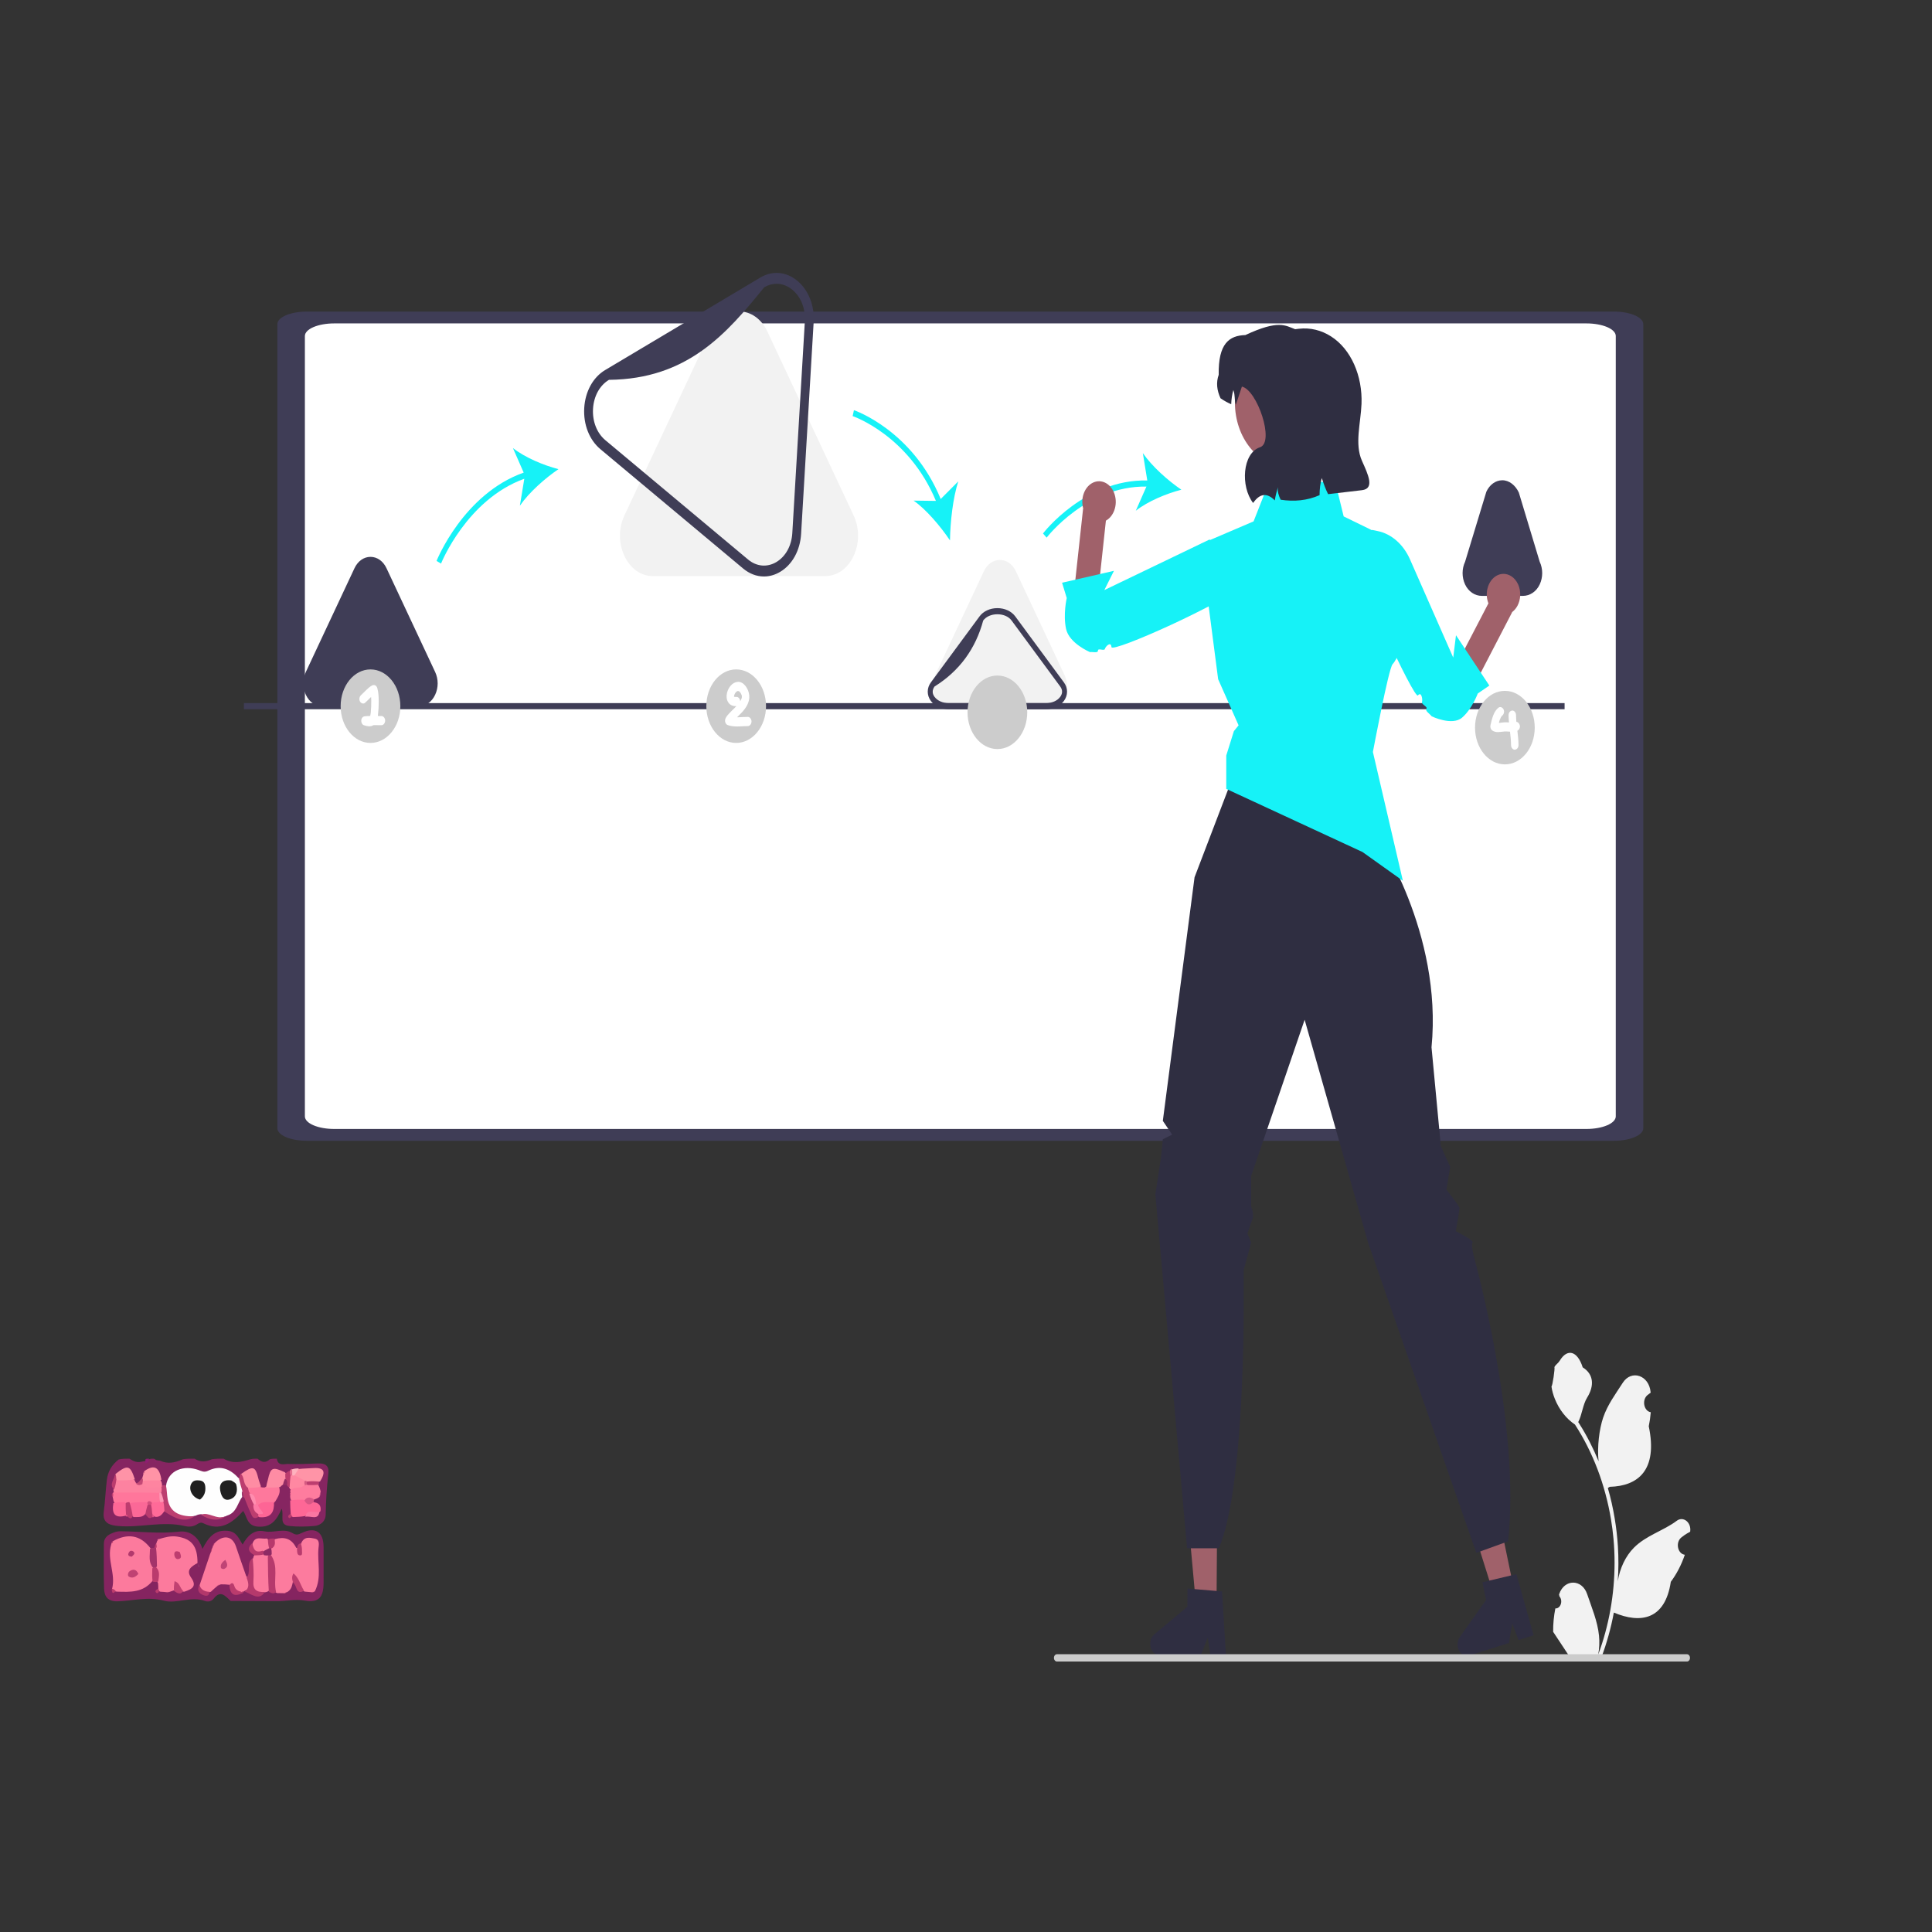 <svg width="800" height="800" viewBox="0 0 800 800" fill="none" xmlns="http://www.w3.org/2000/svg">
<rect x="0" y="0" width="800" height="800" fill="#333333" stroke="none"/>
<path d="M668.344 472.375H126.958C123.747 472.374 120.669 471.825 118.399 470.85C116.129 469.875 114.852 468.552 114.848 467.173V134.223C114.852 132.844 116.129 131.521 118.399 130.546C120.669 129.571 123.747 129.022 126.958 129.021H668.344C671.554 129.022 674.632 129.571 676.903 130.546C679.173 131.521 680.45 132.844 680.454 134.223V467.173C680.45 468.552 679.173 469.875 676.903 470.85C674.632 471.825 671.554 472.374 668.344 472.375V472.375Z" fill="#3F3D56"/>
<path d="M656.946 467.479H138.356C135.145 467.477 132.067 466.929 129.797 465.953C127.526 464.978 126.249 463.656 126.246 462.276V139.119C126.249 137.74 127.526 136.417 129.796 135.442C132.067 134.467 135.145 133.918 138.356 133.917H656.946C660.157 133.918 663.235 134.467 665.505 135.442C667.775 136.417 669.052 137.74 669.056 139.119V462.276C669.052 463.656 667.775 464.978 665.505 465.953C663.235 466.929 660.157 467.477 656.946 467.479V467.479Z" fill="white"/>
<path d="M256.709 221.821C256.709 224.693 257.323 227.565 258.55 230.183C261.004 235.418 265.401 238.545 270.311 238.545H341.711C346.621 238.545 351.017 235.418 353.472 230.183C354.699 227.565 355.313 224.693 355.313 221.821C355.313 218.949 354.699 216.076 353.472 213.459L317.772 137.307C315.317 132.071 310.921 128.945 306.011 128.945C301.102 128.945 296.706 132.071 294.25 137.307L258.55 213.459C257.323 216.076 256.709 218.949 256.709 221.821H256.709Z" fill="#F2F2F2"/>
<path d="M386.216 284.245C386.216 285.865 386.563 287.485 387.255 288.962C388.639 291.915 391.12 293.679 393.889 293.679H434.168C436.938 293.679 439.418 291.915 440.803 288.962C441.495 287.485 441.842 285.865 441.842 284.245C441.842 282.624 441.495 281.004 440.803 279.527L420.663 236.568C419.279 233.614 416.799 231.851 414.029 231.851C411.26 231.851 408.78 233.614 407.394 236.568L387.255 279.527C386.563 281.004 386.216 282.624 386.216 284.245Z" fill="#F2F2F2"/>
<path d="M125.601 282.976C125.601 284.596 125.947 286.217 126.639 287.693C128.024 290.647 130.504 292.41 133.274 292.41H173.553C176.323 292.41 178.803 290.647 180.187 287.693C180.88 286.217 181.226 284.596 181.226 282.976C181.226 281.356 180.88 279.735 180.187 278.259L160.048 235.299C158.663 232.346 156.183 230.582 153.413 230.582C150.644 230.582 148.164 232.346 146.779 235.299L126.639 278.259C125.947 279.735 125.601 281.356 125.601 282.976Z" fill="#3F3D56"/>
<path d="M605.628 237.306C605.628 238.902 605.964 240.499 606.636 241.958C608.035 244.995 610.759 246.741 613.595 246.741H630.624C633.459 246.741 636.184 244.995 637.582 241.958C638.254 240.499 638.591 238.902 638.591 237.306C638.591 235.686 638.244 234.065 637.552 232.589L628.916 203.951C627.487 200.904 624.884 198.831 622.027 198.867C619.291 198.902 616.846 200.66 615.475 203.584L606.666 232.589C605.974 234.065 605.628 235.686 605.628 237.306V237.306Z" fill="#3F3D56"/>
<path d="M433.138 293.679H392.859C389.804 293.679 387.038 292.402 385.462 290.262C384.608 289.103 384.156 287.771 384.156 286.409C384.156 285.048 384.608 283.716 385.462 282.556L405.602 255.232C407.179 253.092 409.944 251.815 412.999 251.815C416.054 251.815 418.82 253.092 420.396 255.232L440.535 282.556C441.39 283.716 441.842 285.048 441.842 286.409C441.842 287.771 441.39 289.103 440.535 290.262C438.959 292.402 436.194 293.679 433.138 293.679V293.679ZM412.999 254.352C410.516 254.352 408.321 255.318 407.127 256.937C403.992 268.547 397.406 277.743 386.987 284.261C386.476 284.956 386.216 285.679 386.216 286.409C386.216 287.14 386.476 287.863 386.987 288.558C388.18 290.176 390.375 291.142 392.859 291.142H433.138C435.622 291.142 437.817 290.176 439.01 288.558C439.522 287.863 439.781 287.14 439.781 286.409C439.781 285.679 439.522 284.956 439.01 284.261L418.87 256.936C417.678 255.318 415.483 254.352 412.999 254.352V254.352Z" fill="#3F3D56"/>
<path d="M316.331 238.705C313.317 238.705 310.326 237.594 307.703 235.4L248.63 186.009C244.022 182.157 241.513 175.773 241.917 168.933C242.116 165.581 243.014 162.368 244.519 159.641C246.021 156.915 248.114 154.7 250.57 153.235L314.839 114.926C319.851 111.935 325.597 112.453 330.203 116.306C334.812 120.159 337.321 126.543 336.916 133.383L331.721 221.084C331.522 224.436 330.624 227.649 329.12 230.374C327.616 233.102 325.524 235.318 323.068 236.78C320.909 238.068 318.613 238.705 316.331 238.705V238.705ZM321.569 117.506C319.829 117.506 318.078 117.992 316.429 118.974C300.821 138.286 284.632 156.943 252.161 157.282C250.281 158.404 248.682 160.093 247.539 162.166C246.396 164.242 245.712 166.695 245.56 169.26C245.251 174.479 247.165 179.35 250.681 182.289L309.754 231.68C313.269 234.618 317.649 235.011 321.478 232.733C323.356 231.612 324.955 229.923 326.1 227.848C327.243 225.774 327.927 223.322 328.078 220.756L333.273 133.056C333.583 127.837 331.668 122.967 328.152 120.026C326.151 118.354 323.87 117.506 321.569 117.506V117.506Z" fill="#3F3D56"/>
<path d="M647.862 291.142H101V293.679H647.862V291.142Z" fill="#3F3D56"/>
<path d="M216.846 195.698C191.936 204.499 180.879 231.979 180.767 232.262L182.622 233.368C182.729 233.096 193.318 206.836 217.102 198.241L215.273 209.394C219.146 203.8 225.781 197.972 231.248 194.267C225.142 192.686 217.417 189.489 212.389 185.526L216.846 195.698V195.698Z" fill="#16F2F7"/>
<path d="M353.594 169.842L353.061 172.292C353.298 172.371 376.228 180.254 387.545 207.413L378.306 207.292C383.495 210.928 389.387 217.861 393.368 223.78C393.484 216.097 394.584 206.152 396.802 199.326L389.525 206.625C377.833 178.144 353.841 169.923 353.594 169.842V169.842Z" fill="#16F2F7"/>
<path d="M489.18 202.78C483.718 199.065 477.091 193.223 473.226 187.62L475.069 198.953C449.166 198.38 432.051 220.672 431.878 220.902L433.388 222.628C433.555 222.407 449.916 201.131 474.709 201.479L470.308 211.482C475.342 207.529 483.071 204.35 489.18 202.78V202.78Z" fill="#16F2F7"/>
<path d="M503.746 663.839L495.173 663.75L491.378 622.075L504.031 622.206L503.746 663.839Z" fill="#A0616A"/>
<path d="M507.618 685.199L506.023 658.974L503.784 658.79L494.652 658.02L491.714 657.779L491.658 665.326L477.965 676.768C476.93 677.641 476.296 679.088 476.286 680.628C476.268 682.776 477.434 684.614 479.029 685.199C479.365 685.326 479.719 685.395 480.092 685.395L497.134 685.567L497.283 685.199L500.118 678.123L501.154 685.199L501.21 685.613L507.646 685.682L507.618 685.199V685.199Z" fill="#2F2E41"/>
<path d="M626.723 657.249L618.416 659.86L606.1 620.764L618.36 616.909L626.723 657.249Z" fill="#A0616A"/>
<path d="M634.898 676.682L627.915 651.829L625.713 652.356L616.724 654.485L613.834 655.177L615.345 662.491L604.481 677.862C603.661 679.032 603.348 680.631 603.659 682.122C604.086 684.204 605.595 685.614 607.258 685.679C607.609 685.695 607.966 685.651 608.327 685.533L624.839 680.337L624.907 679.935L626.18 672.201L628.649 678.716L628.789 679.099L635.026 677.14L634.899 676.682H634.898Z" fill="#2F2E41"/>
<path d="M513.18 314.734L563.787 325.59V335.3C563.787 335.3 567.264 334.716 567.264 337.57V342.582L570.078 346.048C570.078 346.048 597.396 386.098 592.761 433.674L596.624 474.589L600.487 483.153L598.941 492.668C598.941 492.668 604.35 499.329 604.35 500.28C604.35 501.232 602.805 509.795 602.805 509.795C602.805 509.795 610.531 513.601 609.758 514.553C608.986 515.504 610.531 521.214 610.531 521.214C610.531 521.214 629.846 590.675 624.438 638.251L611.303 643.008L566.491 514.553L540.222 422.255L518.074 486.959V499.471L518.847 502.183V504.086L516.529 510.747L518.074 514.553L514.984 525.971V540.244C514.984 540.244 515.498 616.366 504.682 641.105H491.547L478.412 494.571L480.73 479.347L481.503 471.735L485.366 469.832L481.503 464.122L494.638 363.261L513.18 314.734L513.18 314.734Z" fill="#2F2E41"/>
<path d="M525.512 199.533H552.882L556.386 213.837L567.239 219.129C574.762 222.798 579.515 232.009 579.019 241.954L578.853 245.273L581.669 265.579C581.669 265.579 578.327 273.343 576.658 275.008C574.99 276.673 568.489 311.377 568.489 311.377L580.905 364.722L564.173 352.794L507.768 326.663L507.772 312.83L510.921 302.756L512.876 300.349L504.408 281.251L497.137 225.28L519.083 215.895L525.512 199.533V199.533Z" fill="#16F2F7"/>
<path d="M443.735 254.261L448.488 210.62L448.554 210.636C447.982 208.633 448.009 206.368 448.778 204.282C450.362 199.991 454.469 198.093 457.953 200.043C461.437 201.993 462.978 207.052 461.395 211.343C460.669 213.308 459.412 214.763 457.93 215.585L454.483 247.524L499.878 226.238C499.878 226.238 517.583 238.002 510.91 241.085C506.568 243.09 459.306 265.03 450.665 264.516C446.362 264.259 443.162 259.519 443.735 254.261L443.735 254.261Z" fill="#A0616A"/>
<path d="M510.663 230.663L516.607 241.175C506.846 249.822 460.409 270.535 460.232 267.943C460.055 265.351 457.744 267.705 457.507 268.705C457.271 269.705 454.63 268.209 454.646 269.385C454.662 270.561 452.445 269.835 451.336 270.023C451.336 270.023 442.735 266.421 441.438 260.424C440.141 254.426 441.715 247.627 441.715 247.627L439.781 241.295L461.26 236.363L457.282 244.343L500.81 223.412L510.663 230.663V230.663Z" fill="#16F2F7"/>
<path d="M606.895 290.624L626.128 253.54L626.07 253.5C627.924 252.158 629.281 249.765 629.476 246.751C629.694 243.381 628.19 240.086 625.738 238.567C621.707 236.071 617.061 238.769 615.899 243.837C615.423 245.913 615.621 248.023 616.322 249.827L602.221 276.943L583.331 234.886C579.834 227.101 572.999 222.318 565.8 223.048C563.034 223.328 561.271 224.431 562.527 227.195C564.79 232.175 589.369 286.472 596.234 292.945C599.652 296.169 604.577 295.093 606.895 290.624Z" fill="#A0616A"/>
<path d="M568.175 219.437L558.131 222.738C561.051 237.092 585.643 289.797 587.136 287.96C588.629 286.122 589.16 289.755 588.816 290.706C588.473 291.658 591.272 292.613 590.644 293.499C590.016 294.384 592.088 295.591 592.836 296.615C592.836 296.615 601.288 300.7 605.419 297.153C609.55 293.606 611.911 287.166 611.911 287.166L616.705 283.87L602.895 263.041L601.751 272.291L583.859 231.647C581.105 225.392 576.158 221.055 570.457 219.9L568.175 219.437V219.437Z" fill="#16F2F7"/>
<path d="M532.849 193.148C544.72 193.148 554.344 181.296 554.344 166.676C554.344 152.056 544.72 140.204 532.849 140.204C520.978 140.204 511.354 152.056 511.354 166.676C511.354 181.296 520.978 193.148 532.849 193.148Z" fill="#A0616A"/>
<path d="M504.641 155.194C504.413 142.24 508.986 138.948 515.671 138.742C529.471 132.295 532.251 134.818 536.289 136.317L537.843 136.134C542.611 135.573 547.184 136.767 551.137 139.289C559.475 144.6 564.229 155.701 563.772 167.248C563.457 175.208 560.851 183.86 563.958 190.81C566.557 196.613 569.298 202.342 563.948 202.972L549.939 204.62C548.931 202.608 548.169 200.542 547.328 197.969C546.7 200.065 546.418 202.529 546.403 205.035C541.284 207.304 535.888 207.769 530.291 206.93C529.531 205.322 528.881 203.559 529.164 201.72C528.676 203.534 528.119 205.33 527.873 207.215C524.617 203.913 521.627 204.313 518.893 208.271C513.592 201.43 514.439 187.63 521.747 185.198C527.929 183.14 520.554 161.421 514.242 160.089C514.201 160.08 511.76 167.713 511.714 167.557C511.028 165.22 511.553 164.069 510.711 161.496C510.186 163.264 509.897 165.287 509.816 167.377C508.341 166.752 506.866 165.935 505.395 164.918C503.887 161.659 503.492 158.416 504.641 155.194V155.194Z" fill="#2F2E41"/>
<path d="M644.035 666.011C646.163 666.175 647.339 662.919 645.729 661.021L645.569 660.237C645.59 660.174 645.612 660.111 645.633 660.049C647.785 653.729 655.079 653.772 657.213 660.102C659.107 665.719 661.518 671.347 662.112 677.286C662.378 679.908 662.258 682.58 661.786 685.152C666.223 673.214 668.559 660.178 668.559 647.068C668.559 643.774 668.412 640.48 668.113 637.194C667.867 634.506 667.527 631.835 667.088 629.188C664.713 614.882 659.57 601.256 652.152 589.875C648.585 587.474 645.611 583.721 643.815 579.223C643.17 577.6 642.664 575.855 642.425 574.077C642.83 574.142 643.955 566.53 643.649 566.063C644.214 565.006 645.227 564.481 645.844 563.449C648.916 558.32 653.149 559.216 655.359 566.186C660.079 569.12 660.124 573.986 657.228 578.665C655.385 581.643 655.132 585.671 653.516 588.858C653.682 589.121 653.855 589.375 654.021 589.637C657.071 594.455 659.71 599.634 661.933 605.074C661.305 599.028 662.233 591.743 663.815 587.048C665.616 581.697 668.991 577.192 671.963 572.566C675.534 567.011 682.855 569.435 683.484 576.478C683.49 576.546 683.496 576.614 683.502 576.682C683.06 576.989 682.628 577.315 682.205 577.659C679.795 579.622 680.628 584.223 683.484 584.766L683.548 584.778C683.389 586.736 683.116 588.678 682.717 590.587C686.53 608.749 678.298 615.363 666.543 615.66C666.283 615.824 666.03 615.988 665.771 616.144C666.962 620.274 667.913 624.51 668.619 628.803C669.251 632.597 669.69 636.432 669.936 640.283C670.242 645.142 670.215 650.025 669.883 654.876L669.903 654.704C670.748 649.362 673.103 644.372 676.523 640.914C681.617 635.76 688.815 633.862 694.311 629.719C696.956 627.725 700.347 630.302 699.885 634.08L699.862 634.261C699.044 634.67 698.246 635.145 697.474 635.678C697.032 635.985 696.6 636.311 696.177 636.655C693.767 638.618 694.6 643.218 697.456 643.761L697.52 643.774C697.567 643.782 697.607 643.79 697.653 643.798C696.25 647.903 694.294 651.713 691.845 654.999C689.461 670.853 679.22 672.357 668.266 667.74H668.259C667.062 674.164 665.312 680.441 663.063 686.422H644.5C644.434 686.168 644.374 685.906 644.314 685.652C646.031 685.783 647.76 685.66 649.45 685.275C648.073 683.194 646.696 681.096 645.319 679.015C645.286 678.974 645.259 678.933 645.232 678.892C644.534 677.827 643.828 676.77 643.13 675.705L643.129 675.704C643.086 672.434 643.404 669.175 644.035 666.012L644.035 666.011V666.011Z" fill="#F2F2F2"/>
<path d="M436.417 686.49C436.417 687.328 436.963 688 437.643 688H698.557C699.237 688 699.783 687.328 699.783 686.49C699.783 685.653 699.237 684.981 698.557 684.981H437.643C436.963 684.981 436.417 685.653 436.417 686.49Z" fill="#CCCCCC"/>
<path d="M304.838 307.634C311.665 307.634 317.199 300.818 317.199 292.41C317.199 284.003 311.665 277.187 304.838 277.187C298.011 277.187 292.477 284.003 292.477 292.41C292.477 300.818 298.011 307.634 304.838 307.634Z" fill="#CCCCCC"/>
<path d="M412.999 310.171C419.826 310.171 425.36 303.355 425.36 294.948C425.36 286.54 419.826 279.724 412.999 279.724C406.172 279.724 400.638 286.54 400.638 294.948C400.638 303.355 406.172 310.171 412.999 310.171Z" fill="#CCCCCC"/>
<path d="M623.139 316.514C629.966 316.514 635.5 309.698 635.5 301.291C635.5 292.883 629.966 286.067 623.139 286.067C616.312 286.067 610.778 292.883 610.778 301.291C610.778 309.698 616.312 316.514 623.139 316.514Z" fill="#CCCCCC"/>
<path d="M153.413 307.634C160.24 307.634 165.775 300.818 165.775 292.41C165.775 284.003 160.24 277.187 153.413 277.187C146.586 277.187 141.052 284.003 141.052 292.41C141.052 300.818 146.586 307.634 153.413 307.634Z" fill="#CCCCCC"/>
<path d="M157.939 296.491C157.443 296.49 156.947 296.482 156.451 296.474C156.468 296.357 156.485 296.24 156.499 296.125C156.727 294.258 156.833 292.367 156.822 290.48C156.811 288.676 156.742 286.737 156.26 285.018C155.908 283.762 154.938 283.364 153.99 283.881C152.322 284.79 150.885 286.602 149.568 287.761C148.889 288.357 148.565 289.42 149.013 290.364C149.405 291.19 150.445 291.647 151.127 291.047C152.052 290.234 152.833 289.369 153.668 288.592C153.697 289.061 153.717 289.53 153.726 290C153.755 291.619 153.695 293.245 153.545 294.854C153.538 294.932 153.499 295.261 153.504 295.232C153.492 295.328 153.481 295.423 153.468 295.518C153.425 295.826 153.375 296.134 153.306 296.435L153.299 296.463C152.571 296.476 151.842 296.502 151.115 296.571C150.351 296.643 149.692 297.239 149.597 298.221C149.508 299.14 149.946 300.064 150.704 300.309C151.979 300.721 153.436 301.061 154.656 300.257C155.751 300.265 156.845 300.295 157.939 300.297C158.774 300.298 159.485 299.421 159.485 298.394C159.485 297.361 158.777 296.492 157.939 296.491H157.939Z" fill="white"/>
<path d="M306.232 286.424L306.224 286.417C306.245 286.44 306.261 286.459 306.274 286.47C306.26 286.455 306.246 286.439 306.232 286.424Z" fill="white"/>
<path d="M309.64 296.851C308.331 296.856 307.025 296.975 305.717 297.002C305.536 297.006 305.371 297.003 305.199 297.004C305.844 296.374 306.491 295.748 307.111 295.081C308.744 293.322 310.507 290.884 310.257 288.004C310.005 285.109 307.863 282.044 305.324 282.349C303.299 282.593 301.616 284.547 301.039 286.911C300.717 288.228 300.829 289.688 301.522 290.791C302.324 292.067 303.654 292.464 304.913 292.387C304.817 292.491 304.726 292.603 304.628 292.706C303.847 293.52 303.029 294.276 302.24 295.078C301.566 295.764 300.871 296.511 300.433 297.459C299.936 298.534 300.391 299.914 301.356 300.254C304.049 301.204 306.888 300.669 309.64 300.656C310.475 300.653 311.185 299.784 311.185 298.753C311.185 297.724 310.478 296.847 309.64 296.851V296.851ZM306.508 290.419L306.507 290.416C306.544 290.353 306.542 290.362 306.508 290.419ZM305.935 286.205C305.857 286.155 305.787 286.101 305.935 286.205V286.205ZM306.029 286.25C306.026 286.258 305.995 286.242 305.959 286.22C305.998 286.235 306.03 286.247 306.029 286.25ZM303.939 288.407L303.94 288.419L303.934 288.403L303.939 288.407H303.939ZM303.918 288.39L303.927 288.424C303.896 288.385 303.868 288.35 303.866 288.35C303.89 288.352 303.902 288.375 303.918 288.39ZM303.932 288.442L303.933 288.447C303.795 288.363 303.856 288.389 303.932 288.442ZM303.939 288.468L303.94 288.472L303.939 288.468ZM304.33 288.585C304.317 288.585 304.305 288.583 304.292 288.581C304.221 288.556 304.146 288.537 304.074 288.518C304.096 288.534 304.12 288.549 304.131 288.573C304.122 288.555 304.087 288.532 304.05 288.511L304.046 288.51C304.017 288.502 304.016 288.499 303.999 288.493C304.029 288.52 304.049 288.546 304.043 288.565C304.042 288.567 304.011 288.528 303.977 288.486C304.004 288.583 303.993 288.663 303.97 288.503C303.97 288.496 303.97 288.491 303.97 288.483L303.962 288.48L303.961 288.477L303.961 288.466L303.96 288.464L303.961 288.464L303.961 288.462L303.956 288.46L303.954 288.457L303.954 288.457L303.961 288.462L303.957 288.421C303.964 288.434 303.964 288.447 303.969 288.461C303.968 288.379 303.964 288.275 303.961 288.204C303.97 288.151 303.979 288.098 303.99 288.046C304.006 287.971 304.076 287.747 304.097 287.666C304.141 287.566 304.183 287.465 304.23 287.367C304.263 287.299 304.373 287.112 304.415 287.033C304.484 286.938 304.576 286.81 304.612 286.766C304.674 286.689 304.74 286.617 304.805 286.544C304.86 286.481 305.026 286.247 304.853 286.488C304.695 286.709 304.83 286.511 304.911 286.451C304.986 286.396 305.059 286.338 305.135 286.287L305.163 286.273C305.116 286.284 305.107 286.271 305.238 286.227L305.263 286.218C305.294 286.201 305.326 286.183 305.334 286.166C305.326 286.184 305.305 286.196 305.288 286.209L305.445 286.155C305.429 286.152 305.41 286.156 305.397 286.145C305.401 286.148 305.428 286.15 305.454 286.152L305.484 286.142C305.687 286.071 305.626 286.131 305.533 286.156C305.598 286.158 305.665 286.158 305.726 286.156C305.623 286.133 305.527 286.066 305.728 286.138L305.774 286.154C305.807 286.152 305.835 286.15 305.839 286.146C305.826 286.158 305.802 286.155 305.78 286.156C305.829 286.173 305.898 286.197 305.953 286.218L305.962 286.224C306.037 286.277 306.112 286.331 306.187 286.386C306.205 286.399 306.211 286.406 306.224 286.416C306.208 286.398 306.194 286.384 306.173 286.357C306.191 286.381 306.213 286.401 306.232 286.423C306.303 286.482 306.311 286.502 306.273 286.469C306.327 286.526 306.381 286.584 306.432 286.645C306.521 286.754 306.601 286.87 306.687 286.983C306.7 287 306.706 287.007 306.715 287.018L306.732 287.052C306.857 287.29 306.961 287.539 307.079 287.779C307.084 287.794 307.089 287.81 307.092 287.826C307.118 287.94 307.142 288.057 307.171 288.17C307.176 288.189 307.178 288.195 307.183 288.209C307.185 288.328 307.193 288.446 307.191 288.565L307.188 288.654C307.18 288.717 307.171 288.794 307.165 288.828C307.144 288.938 307.12 289.046 307.093 289.153C307.082 289.194 307.069 289.236 307.058 289.278C306.879 289.662 306.702 290.033 306.506 290.403C306.469 289.447 305.783 288.52 304.968 288.58C304.754 288.595 304.544 288.592 304.33 288.585L304.33 288.585Z" fill="white"/>
<path d="M303.969 288.461L303.969 288.467L303.969 288.467L303.969 288.467L303.969 288.469L303.964 288.465L303.961 288.464V288.466L303.97 288.477L303.97 288.483L303.976 288.485L303.977 288.486L303.977 288.485L303.999 288.493L303.973 288.472L303.971 288.468C303.995 288.48 304.019 288.494 304.051 288.512L304.075 288.519C304.039 288.493 304.002 288.474 303.971 288.468L303.969 288.461H303.969Z" fill="white"/>
<path d="M305.533 286.156C305.5 286.155 305.476 286.154 305.453 286.152L305.445 286.155C305.476 286.161 305.502 286.164 305.533 286.156Z" fill="white"/>
<path d="M305.78 286.156L305.774 286.154L305.726 286.156C305.747 286.16 305.761 286.157 305.78 286.156V286.156Z" fill="white"/>
<path d="M303.964 288.465L303.97 288.467L303.961 288.462L303.964 288.465Z" fill="white"/>
<path d="M305.288 286.209L305.263 286.218C305.225 286.24 305.193 286.258 305.163 286.273C305.199 286.265 305.248 286.242 305.288 286.209Z" fill="white"/>
<path d="M390.986 240.363C390.93 240.277 390.859 240.21 390.8 240.129C391.007 239.873 391.193 239.584 391.329 239.222C392.092 237.188 391.206 234.991 390.085 233.456C387.992 230.592 383.973 229.915 381.325 231.931C380.638 232.454 380.311 233.656 380.771 234.534C381.215 235.383 382.149 235.777 382.885 235.217C382.999 235.13 383.116 235.053 383.232 234.971C383.266 234.948 383.284 234.934 383.302 234.92C383.319 234.913 383.329 234.91 383.353 234.899C383.61 234.788 383.869 234.707 384.134 234.634C384.169 234.624 384.189 234.618 384.205 234.612C384.224 234.611 384.238 234.611 384.266 234.61C384.404 234.601 384.541 234.586 384.68 234.583C384.927 234.578 385.17 234.603 385.416 234.626C385.472 234.638 385.528 234.65 385.584 234.664C385.72 234.697 385.856 234.736 385.991 234.781C386.209 234.853 386.424 234.943 386.634 235.045C386.693 235.08 386.81 235.146 386.843 235.167C386.964 235.243 387.082 235.325 387.198 235.412C387.312 235.498 387.419 235.599 387.532 235.685C387.241 235.466 387.497 235.655 387.567 235.734C387.737 235.924 387.888 236.133 388.036 236.347C388.054 236.377 388.076 236.412 388.096 236.449C388.171 236.584 388.242 236.722 388.308 236.864C388.32 236.891 388.381 237.033 388.42 237.124C388.442 237.197 388.485 237.327 388.492 237.356C388.503 237.403 388.511 237.446 388.517 237.486C388.477 237.505 388.435 237.525 388.407 237.534C388.324 237.56 388.24 237.578 388.156 237.596C388.118 237.602 388.047 237.613 387.974 237.62C387.736 237.64 387.498 237.644 387.259 237.644C386.488 237.646 385.843 238.367 385.742 239.294C385.634 240.277 386.116 241.051 386.848 241.382C386.85 241.383 386.931 241.421 386.995 241.451C387.056 241.484 387.156 241.538 387.176 241.55C387.374 241.668 387.569 241.796 387.757 241.936C387.871 242.02 387.98 242.111 388.092 242.2L388.138 242.238C388.288 242.386 388.433 242.543 388.565 242.715C388.641 242.814 388.788 243.137 388.628 242.785C388.664 242.864 388.709 242.949 388.752 243.023C388.762 243.041 388.766 243.045 388.774 243.057L388.775 243.062C388.776 243.07 388.785 243.105 388.795 243.143C388.77 243.201 388.744 243.258 388.714 243.313C388.825 243.077 388.723 243.298 388.639 243.406C388.447 243.649 388.348 243.738 388.143 243.892C388.041 243.969 387.935 244.04 387.827 244.104C387.798 244.114 387.68 244.169 387.634 244.185C387.539 244.22 387.442 244.246 387.345 244.271C387.308 244.276 387.227 244.289 387.168 244.291C387.046 244.296 386.926 244.288 386.804 244.285C386.772 244.284 386.75 244.284 386.732 244.285L386.707 244.276C386.466 244.201 386.225 244.144 385.987 244.05C385.867 244.002 385.749 243.947 385.63 243.894C385.578 243.871 385.558 243.863 385.543 243.856C385.551 243.859 385.551 243.856 385.504 243.83C385.008 243.549 384.529 243.229 384.053 242.899C383.349 242.41 382.333 242.663 381.939 243.581C381.553 244.482 381.741 245.663 382.493 246.185C383.835 247.116 385.241 247.977 386.804 248.091C388.483 248.213 390.165 247.186 391.184 245.563C392.21 243.928 391.998 241.908 390.986 240.363V240.363ZM388.565 237.547C388.588 237.506 388.587 237.502 388.599 237.478C388.623 237.44 388.629 237.434 388.565 237.547ZM388.617 237.439L388.628 237.417C388.641 237.419 388.672 237.406 388.758 237.34C388.711 237.376 388.664 237.406 388.617 237.439V237.439ZM388.82 243.256C388.826 243.288 388.83 243.313 388.826 243.317L388.82 243.256Z" fill="white"/>
<path d="M629.309 300.296C629.114 299.551 628.541 298.941 627.902 298.894C627.822 297.976 627.764 297.056 627.758 296.127C627.752 295.131 627.052 294.177 626.213 294.224C625.381 294.269 624.662 295.06 624.668 296.127C624.675 297.148 624.738 298.155 624.829 299.154C624.241 299.111 623.652 299.057 623.064 299.084C622.357 299.115 621.656 299.255 620.951 299.314C620.85 299.322 620.75 299.312 620.65 299.316C620.748 298.956 620.846 298.596 620.963 298.244C620.983 298.191 621.01 298.116 621.033 298.056C621.077 297.941 621.123 297.827 621.171 297.714C621.273 297.471 621.384 297.233 621.506 297.005C621.547 296.928 621.786 296.574 621.537 296.926C621.611 296.821 621.681 296.714 621.76 296.614C621.816 296.542 621.877 296.476 621.937 296.409C621.96 296.387 621.99 296.362 622.029 296.331C622.713 295.802 623.046 294.611 622.584 293.728C622.142 292.884 621.202 292.478 620.469 293.045C618.467 294.594 617.788 297.668 617.166 300.299C616.974 301.11 617.294 302.023 617.876 302.448C619.434 303.587 621.259 303.003 622.949 302.896C623.715 302.847 624.488 302.926 625.259 302.973C625.482 304.818 625.686 306.659 625.69 308.533C625.692 309.528 626.399 310.482 627.235 310.436C628.071 310.39 628.783 309.6 628.78 308.533C628.776 306.514 628.549 304.548 628.31 302.593C629.033 302.238 629.567 301.276 629.309 300.296V300.296ZM621.93 296.415C621.878 296.47 621.877 296.464 621.93 296.415V296.415Z" fill="white"/>
<g clip-path="url(#clip0_8_173)">
<path d="M114.625 604C115.133 607.254 117.745 606.141 119.33 606.193C123.474 606.329 127.634 606.162 131.782 605.984C134.701 605.858 136.315 606.966 135.972 610.019C135.324 615.778 134.937 621.537 134.853 627.341C134.817 629.823 132.77 631.633 130.291 631.858C126.823 632.173 123.276 632.231 119.816 631.879C115.262 631.416 117.809 627.394 116.615 624.723C114.688 629.206 112.41 632.619 106.684 632.128C102.243 631.748 102.388 628.193 100.71 625.634C96.202 630.681 91.211 634.247 84.152 630.731C83.021 630.167 82.165 630.824 81.445 631.266C79.874 632.229 78.127 632.285 76.611 631.923C67.387 629.723 58.194 632.676 49.017 631.891C45.712 631.608 42.318 630.869 42.968 626.013C43.559 621.603 43.716 617.136 44.258 612.717C44.67 609.354 46.273 606.582 49.111 604.36C50.389 604 51.778 604 53.583 604C55.349 605.15 56.844 605.765 58.943 605.19C60.046 604.974 60.888 604.979 61.785 604.217C62.444 604 62.889 604 63.667 604C64.124 604.122 64.248 604.244 64.567 604.539C65.133 604.735 65.504 604.738 66.176 604.806C69.554 606.348 72.537 605.667 75.748 604.237C77.389 604 78.778 604 80.583 604C83.058 605.634 85.257 605.321 87.747 604.236C89.389 604 90.778 604 92.583 604C96.405 606.274 99.951 605.407 103.75 604.235C104.75 604 105.5 604 106.625 604C108.376 605.486 109.853 605.978 111.767 604.23C112.75 604 113.5 604 114.625 604Z" fill="#862561"/>
<path d="M60.224 605.937C60.077 605.522 60.247 605.064 60.209 604.303C60.444 604 60.889 604 61.667 604C61.76 604.82 61.581 605.687 60.224 605.937Z" fill="#8E1D71"/>
<path d="M95.484 662.928C93.152 660.654 91.24 658.394 88.483 661.96C87.531 663.19 85.973 663.35 84.822 662.923C79.078 660.787 73.225 664.265 67.767 662.797C61.223 661.037 55.032 662.879 48.701 663.064C44.679 663.182 43.199 661.112 43.087 657.786C42.879 651.638 43.045 645.478 43.004 639.324C42.989 637.188 44.164 635.886 45.908 635.087C47.078 634.551 48.408 634.055 49.663 634.061C57.862 634.104 66.005 635.19 74.282 634.206C78.418 633.715 82.188 636.152 83.837 641.366C86.195 636.799 88.714 633.313 94.351 633.894C97.983 634.269 98.756 636.896 100.463 639.574C102.471 635.923 105.198 633.186 109.522 634.086C113.403 634.894 117.475 632.623 121.093 634.816C122.655 635.764 123.445 635.488 124.977 634.755C130.566 632.083 133.958 634.358 133.989 640.507C134.015 645.497 134.013 650.487 133.99 655.478C133.963 661.368 131.965 663.79 126.252 662.785C122.213 662.074 118.517 663.044 114.667 663.007C108.407 662.948 102.146 662.979 95.484 662.928Z" fill="#852460"/>
<path d="M68.734 615.326C69.619 608.555 76.339 606.6 82.165 608.686C83.456 609.149 84.519 609.809 86.114 609.028C90.794 606.736 94.91 607.843 98.625 611.897C100.499 612.99 100.893 614.594 101.315 616.607C101.315 617.861 101.106 618.648 100.39 619.683C98.255 622.486 98.041 626.316 94.075 627.546C90.355 629.382 87.017 628.425 83.335 626.989C82.378 627.069 81.799 627.196 81.082 627.588C71.602 629.936 65.903 624.382 68.734 615.326Z" fill="#FEFEFE"/>
<path d="M47.356 622.257C46.971 621.556 46.906 621.131 46.799 620.385C46.579 619.6 46.518 619.119 46.715 618.291C46.873 617.958 47.007 617.945 47.057 617.99C48.88 616.184 51.221 615.769 53.524 616.104C57.302 616.653 61.13 616.164 65.314 617.088C66.889 618.143 67.141 619.327 66.879 621.088C66.329 622.369 65.587 622.776 64.32 623.057C62.939 623.108 61.968 622.749 60.617 623.086C58.49 623.631 56.701 623.821 54.484 623.539C53.548 623.497 53.009 623.491 52.057 623.504C50.197 623.688 48.842 623.493 47.356 622.257Z" fill="#FF769B"/>
<path d="M66.353 618.145C59.999 618.004 54.013 618.009 47.567 618.025C47.078 617.863 47.05 617.692 46.99 617.262C46.96 615.573 47.2 614.19 48.093 612.564C50.682 611.029 52.943 610.974 55.508 612.685C55.842 612.983 56.004 613.441 56.048 613.68C56.925 614.916 57.875 614.263 59.167 614.114C61.706 614.964 64.178 613.898 66.586 615.428C67.317 616.015 67.527 616.474 67.435 617.404C67.127 617.953 66.924 618.122 66.353 618.145Z" fill="#FD82A0"/>
<path d="M107.791 615.7C108.528 615.948 108.909 615.948 109.577 615.948C111.509 614.643 113.262 614.209 115.535 615.639C116.393 618.113 115.151 619.685 114.02 621.665C112.28 623.683 110.192 623.737 107.711 623.792C107.066 623.77 106.81 623.728 106.198 623.529C104.371 621.895 103.824 619.826 102.441 617.841C102.321 616.891 102.448 616.365 103.03 615.589C104.738 614.584 106.102 614.598 107.791 615.7Z" fill="#FE789C"/>
<path d="M132.222 619.877C131.575 620.364 131.063 620.602 130.259 620.868C128.635 621.381 127.241 621.664 125.544 622.227C123.632 622.516 122.119 622.526 120.528 621.223C120.204 620.509 120.148 620.071 120.15 619.305C120.278 618.815 120.348 618.653 120.3 618.255C120.17 617.825 120.156 617.633 120.213 617.16C121.106 614.474 123.411 614.594 125.646 613.855C126.282 613.721 126.54 613.682 127.193 613.618C128.924 613.577 130.263 613.558 131.703 614.711C132.283 615.754 132.551 616.547 132.796 617.666C132.512 618.506 132.506 619.085 132.222 619.877Z" fill="#FE7C9E"/>
<path d="M120.149 621.314C121.889 620.964 123.519 620.98 125.562 620.992C127.063 621.37 128.228 621.466 129.638 621.98C131.954 622.258 133.045 623.215 132.72 625.685C130.945 627.886 128.408 626.296 126.292 627.762C124.619 628.06 123.214 628.12 121.388 628.186C120.791 627.991 120.616 627.789 120.403 627.189C120.256 625.087 120.147 623.383 120.149 621.314Z" fill="#FE6796"/>
<path d="M123.595 608.283C125.92 608.043 127.894 608.032 129.86 607.904C134.599 607.594 134.844 609.758 132.537 613.424C130.961 614.027 129.649 613.995 127.946 613.994C127.288 613.989 127.024 613.986 126.364 613.969C124.303 613.845 122.822 613.328 121.522 611.662C121.08 609.757 121.518 608.679 123.595 608.283Z" fill="#FF94A7"/>
<path d="M115.974 615.752C114.154 615.982 112.44 615.979 110.294 615.963C110.221 614.878 110.677 613.828 110.921 612.731C112.055 607.631 112.795 607.246 117.944 609.631C118.555 610.266 118.808 610.692 118.95 611.577C118.895 613.044 118.269 613.807 117.19 614.715C116.632 615.146 116.356 615.333 115.974 615.752Z" fill="#FE8CA4"/>
<path d="M108.075 615.569C106.633 615.989 105.119 616.031 103.153 616.109C99.267 615.68 100.389 612.726 99.804 610.357C104.883 606.754 105.711 607.047 107.043 612.447C107.274 613.383 107.679 614.276 108.075 615.569Z" fill="#FE8CA3"/>
<path d="M99.647 610.175C101.363 611.582 100.469 614.172 102.457 615.911C102.804 616.576 102.906 617.006 103.108 617.753C104.203 619.308 104.92 620.679 105.324 622.569C106.076 624.077 106.879 625.173 107.514 626.737C107.54 627.295 107.498 627.519 107.234 628.001C104.504 629.667 104.283 627.351 103.631 626.053C102.745 624.289 102.107 622.401 101.212 620.243C100.167 619.34 100.642 618.399 100.335 617.341C99.811 615.632 99.412 614.212 98.981 612.415C99.11 611.483 99.27 610.928 99.647 610.175Z" fill="#BC3D6F"/>
<path d="M66.728 618.363C66.933 617.568 66.954 617.118 66.929 616.333C66.807 615.792 66.732 615.585 66.9 615.156C67.559 614.952 67.976 614.97 68.706 614.982C69.151 616.957 69.084 618.977 69.455 620.913C70.404 625.869 73.778 628.024 80.522 627.904C76.456 630.666 72.614 628.785 68.517 626.145C67.248 625.424 66.748 624.529 66.748 622.995C66.95 621.289 66.314 620.027 66.728 618.363Z" fill="#BC3F70"/>
<path d="M53.657 622.394C55.969 622.022 58.016 622.007 60.501 621.988C61.12 622.154 61.302 622.324 61.646 622.833C62.084 624.534 61.646 625.644 60.307 626.759C58.912 628.513 57.256 628.09 55.365 628.193C53.123 626.757 52.295 625.034 53.657 622.394Z" fill="#FB6897"/>
<path d="M58.821 612.389C59.077 611.593 59.185 611.227 59.347 610.581C59.324 609.958 59.383 609.645 59.758 609.167C64.166 605.974 66.038 608.017 66.845 612.619C64.804 615.021 62.423 614.69 59.606 613.791C59.038 613.305 58.855 613.063 58.821 612.389Z" fill="#FF93A6"/>
<path d="M55.851 612.604C53.595 612.983 51.347 612.983 48.679 612.976C47.25 612.46 47.574 611.54 47.791 610.362C52.88 606.363 53.933 606.661 55.851 612.604Z" fill="#FE93A7"/>
<path d="M107.419 628.229C106.989 628.061 106.967 627.862 106.902 627.366C107.66 625.801 105.911 624.746 106.79 623.239C108.807 621.31 111.028 622.261 113.453 621.991C113.611 625.769 112.478 628.691 107.419 628.229Z" fill="#FD6595"/>
<path d="M46.953 622.407C48.435 621.993 49.834 622.005 51.654 622.026C53.06 623.118 52.988 624.458 52.924 626.174C52.739 626.799 52.614 627.032 52.219 627.556C47.606 628.862 46.196 626.903 46.953 622.407Z" fill="#FD6796"/>
<path d="M67.615 621.775C67.956 623.078 67.999 624.176 68.103 625.685C67.128 626.976 66.329 628.265 64.34 628.097C63.647 627.737 63.237 627.497 62.534 627.073C61.75 625.89 61.945 624.917 62.091 623.597C62.244 623.02 62.341 622.8 62.675 622.308C63.689 622.023 64.465 622.01 65.629 621.994C66.382 621.638 66.818 621.507 67.615 621.775Z" fill="#FF6A98"/>
<path d="M121.666 610.777C123.202 611.54 124.405 612.077 125.824 612.872C126.375 613.494 126.5 613.924 126.229 614.69C124.67 616.657 122.434 615.525 120.588 616.734C120.283 616.88 120.015 616.504 119.928 616.29C119.358 614.833 118.725 613.618 119.188 611.82C119.455 611.214 119.616 610.999 120.152 610.635C120.796 610.509 121.064 610.53 121.666 610.777Z" fill="#FF88A2"/>
<path d="M58.93 613.197C61.484 612.977 63.731 612.984 66.399 612.987C66.89 613.416 66.962 613.849 67.088 614.608C67.096 615.11 67.05 615.287 66.943 615.731C64.424 615.776 61.89 616.531 59.218 615.136C58.598 614.426 58.494 613.951 58.93 613.197Z" fill="#FE84A0"/>
<path d="M83.204 627.235C86.466 625.799 89.504 629.477 93.472 627.883C90.343 630.022 86.875 629.51 83.204 627.235Z" fill="#B94071"/>
<path d="M52.183 627.155C52.041 625.59 52.037 624.222 52.054 622.444C52.485 622.023 52.896 622.011 53.615 622.018C54.255 623.821 54.587 625.605 54.947 627.784C54.501 628.839 53.947 628.976 53.145 628.235C52.715 627.863 52.489 627.638 52.183 627.155Z" fill="#BD3C6F"/>
<path d="M62.511 622.867C62.819 624.157 62.904 625.183 63.008 626.594C63.168 627.211 63.309 627.442 63.241 628.02C61.571 629.447 61.191 627.962 60.235 627.131C60.323 625.896 60.647 624.816 61.037 623.401C61.404 622.669 61.803 622.527 62.511 622.867Z" fill="#B93B6E"/>
<path d="M126.435 628.061C127.044 624.616 129.852 626.508 132.247 626.03C131.762 629.658 128.834 627.584 126.435 628.061Z" fill="#FB76A2"/>
<path d="M129.982 621.782C128.54 623.28 127.22 623.502 126.054 621.317C127.005 619.841 128.212 619.81 129.745 620.661C129.977 621.093 129.986 621.29 129.982 621.782Z" fill="#D95786"/>
<path d="M126.852 613.515C128.558 613.3 129.99 613.303 131.829 613.472C132.17 613.929 132.109 614.221 132.034 614.738C130.638 614.962 129.261 614.962 127.471 614.936C126.656 614.615 126.483 614.228 126.852 613.515Z" fill="#BC3E6F"/>
<path d="M47.751 610.235C48.048 610.746 48.079 611.491 48.184 612.603C48.013 614.161 47.768 615.353 47.241 616.774C44.996 614.653 47.382 612.653 47.751 610.235Z" fill="#BB3C6E"/>
<path d="M120.327 610.72C120.124 612.473 120.08 613.865 119.939 615.667C119.548 615.934 119.313 615.725 119.022 615.241C118.238 614.375 118.115 613.576 118.223 612.39C118.127 611.602 118.109 611.121 118.129 610.28C118.602 609.68 119.038 609.44 119.693 609.081C120.315 609.341 120.506 609.808 120.327 610.72Z" fill="#BB3C6E"/>
<path d="M122.044 610.703C122 611.003 121.508 611.01 121.261 611.006C120.376 610.351 120.518 609.547 120.829 608.454C121.881 608.09 122.677 608.032 123.712 608.04C123.33 608.873 122.709 609.638 122.044 610.703Z" fill="#FEB2BE"/>
<path d="M117.983 612.357C118.9 612.681 118.983 613.515 118.935 614.71C118.464 615.018 118.02 615.005 117.241 614.975C117.212 614.184 117.516 613.407 117.983 612.357Z" fill="#932C65"/>
<path d="M59.178 612.715C59.146 613.385 59.056 613.801 58.95 614.533C58.04 615.007 57.14 615.213 56.216 614.235C57.348 614.084 57.871 613.144 58.726 612.147C59.02 612.126 59.07 612.293 59.178 612.715Z" fill="#C34876"/>
<path d="M120.155 626.902C120.502 627.008 120.64 627.225 120.872 627.817C120.546 628.333 119.946 628.719 119.739 628.568C119.023 628.045 119.361 627.471 120.155 626.902Z" fill="#BB3C6E"/>
<path d="M120.836 608.188C121.051 608.861 121.018 609.574 121 610.644C121.015 611.002 120.59 611.031 120.379 611.056C120.106 610.61 120.043 610.14 119.947 609.315C120.138 608.717 120.363 608.472 120.836 608.188Z" fill="#E56F90"/>
<path d="M100.137 617.417C100.485 617.803 100.759 618.554 101.047 619.613C101.061 619.921 100.6 619.974 100.368 619.991C100.112 619.266 100.088 618.524 100.137 617.417Z" fill="#9B376D"/>
<path d="M46.694 618.131C46.888 618.429 46.903 618.901 46.837 619.719C46.217 619.541 46.043 618.967 46.694 618.131Z" fill="#BC3B6E"/>
<path d="M132.341 619.947C132.194 619.564 132.3 619.001 132.589 618.215C132.713 618.584 132.654 619.176 132.341 619.947Z" fill="#D86B92"/>
<path d="M52.018 627.18C52.353 627.094 52.601 627.302 52.895 627.805C52.824 628.01 52.647 627.992 52.21 627.911C51.951 627.848 51.991 627.402 52.018 627.18Z" fill="#E65186"/>
<path d="M63.274 628.304C63.025 628.137 63.017 627.905 63.019 627.327C63.328 627.14 63.577 627.358 63.882 627.861C63.989 628.089 63.515 628.241 63.274 628.304Z" fill="#E14F84"/>
<path d="M64.078 605.255C63.985 605.134 64.465 605.081 64.696 605.148C64.928 605.216 64.577 605.483 64.577 605.483C64.577 605.483 64.171 605.377 64.078 605.255Z" fill="#8E1D71"/>
<path d="M120.127 618.259C120.492 618.209 120.575 618.462 120.32 618.876C120.207 618.977 120.071 618.5 120.127 618.259Z" fill="#FE6796"/>
<path d="M59.734 609.148C59.967 609.31 59.905 609.63 59.566 610.115C59.453 609.977 59.504 609.652 59.734 609.148Z" fill="#C34876"/>
<path d="M121.311 654.846C120.94 656.467 120.822 657.846 119.336 658.981C118.758 659.334 118.469 659.507 117.935 659.712C116.81 659.703 115.936 659.672 114.734 659.658C112.115 658.573 112.656 656.439 112.487 654.53C112.218 651.472 113.243 648.302 111.493 644.996C110.949 643.863 110.853 643.052 110.989 641.825C111.687 640.026 112.553 638.772 113.804 637.332C117.755 636.247 120.713 637.014 122.662 640.932C124.067 641.077 124.018 640.026 124.661 639.175C125.882 636.029 128.322 636.727 130.288 637.095C132.547 637.518 132.01 639.711 131.869 641.211C131.323 647.027 133.319 653.013 130.388 658.919C129.877 659.234 129.691 659.315 129.21 659.325C128.191 659.204 127.467 659.154 126.381 659.071C123.736 658.513 123.662 656.254 122.644 654.736C122.193 655.29 122.293 651.639 121.311 654.846Z" fill="#FC7B9E"/>
<path d="M46.419 657.895C48.031 651.616 44.143 645.82 46.041 639.52C46.212 638.845 46.343 638.564 46.765 638.161C52.823 634.823 57.901 635.635 61.976 640.654C64.273 642.995 62.924 646.001 64.289 648.702C64.476 650.904 64.785 652.709 63.198 654.57C59.194 659.496 54.04 659.237 48.468 659.065C47.374 658.982 46.846 658.697 46.419 657.895Z" fill="#FC7A9D"/>
<path d="M64.66 639.352C64.83 638.787 64.878 638.627 65.016 638.233C65.235 637.836 65.364 637.673 65.745 637.328C68.39 636.517 70.787 635.891 73.297 636.264C79.413 637.174 81.805 640.223 81.781 647.222C79.303 648.623 76.899 650.07 79.103 653.203C81.627 656.79 79.689 658.001 76.346 659.081C74.713 659.19 73.8 657.298 72.025 658.525C71.375 658.759 71.005 658.892 70.351 659.105C69.88 659.255 69.692 659.325 69.214 659.319C68.194 659.198 67.465 659.154 66.371 659.09C65.842 658.896 65.679 658.722 65.538 658.19C65.552 657.185 65.543 656.538 65.453 655.577C64.287 653.535 64.691 651.495 64.109 649.234C63.475 646.616 63.232 644.396 63.992 641.77C64.413 640.871 64.535 640.326 64.66 639.352Z" fill="#FC7A9D"/>
<path d="M82.645 656.415C84.149 651.926 85.556 647.871 87.014 643.442C87.447 642.594 87.493 642.005 87.788 641.207C87.958 640.971 88.088 640.592 88.121 640.394C88.239 639.885 88.388 639.606 88.708 639.149C92.266 635.35 96.163 635.903 97.652 640.214C99.038 644.226 100.378 648.253 101.928 652.591C104.093 654.952 105.485 656.952 101.314 658.745C100.951 658.944 101.003 658.995 100.981 658.965C100.802 659.085 100.645 659.235 100.168 659.433C97.389 659.88 96.348 658.299 95.25 656.25C93.92 656.072 92.876 656.042 91.441 656.036C90.791 656.276 90.52 656.477 89.994 656.721C89.034 657.49 88.32 658.202 87.353 659.081C84.599 660.314 83.122 659.439 82.645 656.415Z" fill="#FC7A9D"/>
<path d="M104.704 645.433C104.915 644.978 105.059 644.523 105.098 644.287C105.945 642.9 107.147 642.701 108.893 642.739C109.982 642.933 110.536 643.215 111.281 644.026C113.102 649.048 112.883 653.695 111.356 658.671C110.998 658.987 110.556 659.142 110.336 659.22C104.912 660.341 104.095 659.871 103.911 655.089C103.793 652.022 103.722 648.917 104.704 645.433Z" fill="#FC7A9E"/>
<path d="M111.323 659.133C110.994 654.349 110.989 649.712 110.901 644.625C111.082 643.97 111.347 643.764 112.081 643.744C115.563 648.62 113.069 653.925 114.311 659.249C113.412 660.065 112.517 659.766 111.323 659.133Z" fill="#B6396C"/>
<path d="M104.613 645.187C104.938 648.279 105.147 651.592 104.93 654.877C104.711 658.195 106.147 659.398 109.682 659.213C107.211 662.947 104.476 660.229 101.325 659.009C103.333 657.603 103.029 655.683 102.108 653.267C104.181 650.793 101.746 647.364 104.613 645.187Z" fill="#B5396C"/>
<path d="M104.52 639.253C105.644 635.804 108.213 637.429 110.482 637.059C111.798 637.921 112.154 638.926 111.736 640.521C111.382 641.779 110.966 642.47 109.673 642.872C106.804 643.057 103.792 643.996 104.52 639.253Z" fill="#FC7B9E"/>
<path d="M64.601 640.717C64.901 643.399 64.965 645.754 64.999 648.55C64.59 649.311 64.153 649.455 63.374 649.203C61.375 646.785 62.09 644.24 62.109 641.379C62.521 640.955 62.882 640.953 63.516 640.954C63.979 640.767 64.171 640.578 64.601 640.717Z" fill="#A3336A"/>
<path d="M121.335 655.305C120.965 653.982 120.69 652.85 121.523 651.512C123.797 653.341 124.313 656.185 125.913 658.704C122.358 660.606 123.15 656.57 121.335 655.305Z" fill="#BD3D6F"/>
<path d="M63.065 649.405C63.508 648.983 63.926 648.985 64.656 648.989C66.35 650.662 65.814 652.588 65.533 654.861C64.755 655.167 64.139 655.071 63.207 654.935C62.941 653.207 62.99 651.518 63.065 649.405Z" fill="#BA3B6D"/>
<path d="M104.385 638.999C105.072 640.919 105.146 643.322 108.723 642.127C109.376 642.501 109.505 642.912 109.241 643.651C107.995 643.967 106.954 644.013 105.525 644.055C103.02 642.788 102.106 641.267 104.385 638.999Z" fill="#B83A6D"/>
<path d="M72.052 658.804C71.914 657.378 72.083 656.129 72.269 654.763C74.404 655.274 74.451 657.455 75.856 658.83C74.728 660.495 73.544 659.744 72.052 658.804Z" fill="#C14172"/>
<path d="M94.967 656.456C96.014 654.984 96.661 655.515 97.019 656.676C97.391 657.88 98.062 658.7 99.667 659.032C100.127 659.246 100.248 659.389 100.182 659.743C96.769 661.384 95.291 660.022 94.967 656.456Z" fill="#BA3B6D"/>
<path d="M82.537 656.258C83.118 657.985 84.302 659.035 86.732 659.146C86.594 660.964 85.481 661.05 84.037 660.448C82.187 659.678 81.571 658.419 82.537 656.258Z" fill="#B3376B"/>
<path d="M111.516 641.289C111.094 640.009 111.011 638.952 110.906 637.499C111.684 637.092 112.484 637.082 113.683 637.075C113.769 638.34 114.276 639.804 112.841 640.966C112.302 641.213 112.078 641.363 111.516 641.289Z" fill="#B6396C"/>
<path d="M124.529 638.986C124.916 640.023 125.078 641.142 125.048 642.257C125.03 642.937 125.389 644.153 124.186 644.057C122.97 643.96 123.056 642.733 122.98 641.446C123.072 640.225 123.263 639.412 124.529 638.986Z" fill="#B83B6E"/>
<path d="M65.32 657.917C65.67 658.026 65.778 658.22 65.946 658.742C65.627 659.604 65.096 659.974 64.592 659.398C64.102 658.836 64.512 658.332 65.32 657.917Z" fill="#BA3B6D"/>
<path d="M46.312 657.895C46.88 657.892 47.347 658.2 47.917 658.777C46.743 660.209 46.281 659.629 46.312 657.895Z" fill="#BB3B6D"/>
<path d="M82.001 647.562C82.015 648.056 83.206 648.367 82.269 649.071C82.172 648.766 82.075 648.46 81.966 647.883C81.954 647.612 82.017 647.592 82.001 647.562Z" fill="#8D386B"/>
<path d="M87.726 641.163C87.815 641.542 87.673 642.112 87.298 642.876C87.208 642.497 87.351 641.926 87.726 641.163Z" fill="#B83C6F"/>
<path d="M64.893 640.695C64.664 641.032 64.489 641.019 64.051 640.982C63.983 640.421 64.178 639.884 64.578 639.148C64.837 639.414 64.893 639.88 64.893 640.695Z" fill="#BA3B6D"/>
<path d="M90.012 656.76C90.008 656.552 90.268 656.327 90.789 656.081C90.792 656.288 90.534 656.515 90.012 656.76Z" fill="#BA3B6D"/>
<path d="M129.045 659.378C129.103 659.205 129.292 659.156 129.771 659.13C129.767 659.27 129.471 659.385 129.045 659.378Z" fill="#BD3D6F"/>
<path d="M117.948 659.75C117.968 659.55 118.251 659.365 118.793 659.175C118.771 659.369 118.491 659.567 117.948 659.75Z" fill="#B6396C"/>
<path d="M100.214 659.846C99.995 659.953 100 659.527 100.003 659.315C100.006 659.103 100.478 658.996 100.718 658.966C100.892 659.274 100.717 659.542 100.214 659.846Z" fill="#B5396C"/>
<path d="M69.049 659.369C69.112 659.197 69.301 659.151 69.779 659.145C69.77 659.289 69.472 659.392 69.049 659.369Z" fill="#BA3B6D"/>
<path d="M65.759 637.168C65.862 637.394 65.684 637.606 65.284 637.89C65.064 637.637 65.202 637.367 65.759 637.168Z" fill="#EC6B91"/>
<path d="M46.714 638.122C46.907 638.31 46.809 638.619 46.42 639.045C46.174 638.839 46.272 638.532 46.714 638.122Z" fill="#BB3B6D"/>
<path d="M88.629 639.1C88.848 639.287 88.756 639.6 88.346 640.037C88.118 639.845 88.215 639.533 88.629 639.1Z" fill="#B83C6F"/>
<path d="M83.463 645.528C83.439 645.484 83.486 645.572 83.463 645.528V645.528Z" fill="#8D386B"/>
<path d="M95.763 613.027C96.749 613.609 97.659 614.079 97.832 614.741C98.515 617.355 97.987 619.895 95.265 620.828C92.366 621.823 91.499 618.892 91.184 617.164C90.693 614.476 92.077 612.51 95.763 613.027Z" fill="#202020"/>
<path d="M82.813 620.948C79.358 620.045 77.777 616.294 79.44 614.002C80.246 612.89 81.396 612.917 82.566 613.017C84.129 613.149 84.865 614.037 85.007 615.584C85.195 617.641 84.713 619.435 82.813 620.948Z" fill="#1F1F1F"/>
<path d="M67.812 621.65C67.492 621.989 67.07 622 66.333 622C66.008 620.926 65.999 619.862 65.988 618.398C65.986 617.999 66.449 618 66.68 618.009C67.178 619.118 67.445 620.219 67.812 621.65Z" fill="#FD98B5"/>
<path d="M62.803 622.862C62.372 623.103 62.01 623.074 61.376 623.055C61.073 622.885 61.043 622.705 60.975 622.254C61.41 621.338 61.949 621.524 62.707 621.945C62.9 622.221 62.886 622.407 62.803 622.862Z" fill="#D44E7D"/>
<path d="M106.779 622.99C107.073 624.225 107.895 624.987 108.576 625.928C109.579 627.315 107.942 626.741 107.157 627.048C105.626 626.304 104.91 625.243 104.912 623.407C105.054 622.923 105.245 622.776 105.748 622.813C106.06 622.997 106.539 622.992 106.779 622.99Z" fill="#FE7AA5"/>
<path d="M106.036 622.639C105.86 623.007 105.661 623.017 105.162 623.048C104.31 621.628 103.758 620.187 103.206 618.407C105.501 618.568 105.716 620.452 106.036 622.639Z" fill="#FF8DAF"/>
<path d="M126.86 613.225C127.098 613.655 127.07 614.013 127.05 614.639C126.885 614.928 126.712 614.948 126.276 614.968C126.018 614.56 126.022 614.151 126.034 613.436C126.226 613.138 126.41 613.145 126.86 613.225Z" fill="#D45A82"/>
<path d="M110.986 641.309C111.402 641.067 111.626 641.068 112.188 641.067C112.515 641.781 112.503 642.497 112.52 643.572C112.26 643.964 111.97 643.997 111.249 644.104C110.419 644.131 110.021 644.086 109.329 643.981C109.032 643.527 109.03 643.133 109.044 642.444C109.637 641.95 110.216 641.751 110.986 641.309Z" fill="#8E2A64"/>
<path d="M57.286 651.725C56.049 653.134 54.664 653.69 53.319 652.802C52.755 652.43 52.955 651.103 53.672 650.606C55.094 649.622 56.453 649.737 57.286 651.725Z" fill="#BF4273"/>
<path d="M54.571 644.571C52.845 644.467 52.871 643.591 53.489 642.643C53.897 642.017 54.679 642.015 55.205 642.436C56.162 643.202 55.365 643.821 54.571 644.571Z" fill="#B2396D"/>
<path d="M74.436 642.678C74.9 644.01 75.506 645.325 73.777 645.586C72.943 645.712 72.314 644.886 72.204 644.041C72.007 642.534 72.673 641.903 74.436 642.678Z" fill="#BD3D6F"/>
<path d="M93.295 645.897C94.106 647.332 94.738 648.819 92.813 649.665C92.482 649.811 91.595 649.532 91.522 649.284C91.089 647.813 92.059 646.84 93.295 645.897Z" fill="#BF4475"/>
</g>
<defs>
<clipPath id="clip0_8_173">
<rect width="104" height="61" fill="white" transform="translate(37 603)"/>
</clipPath>
</defs>
</svg>
